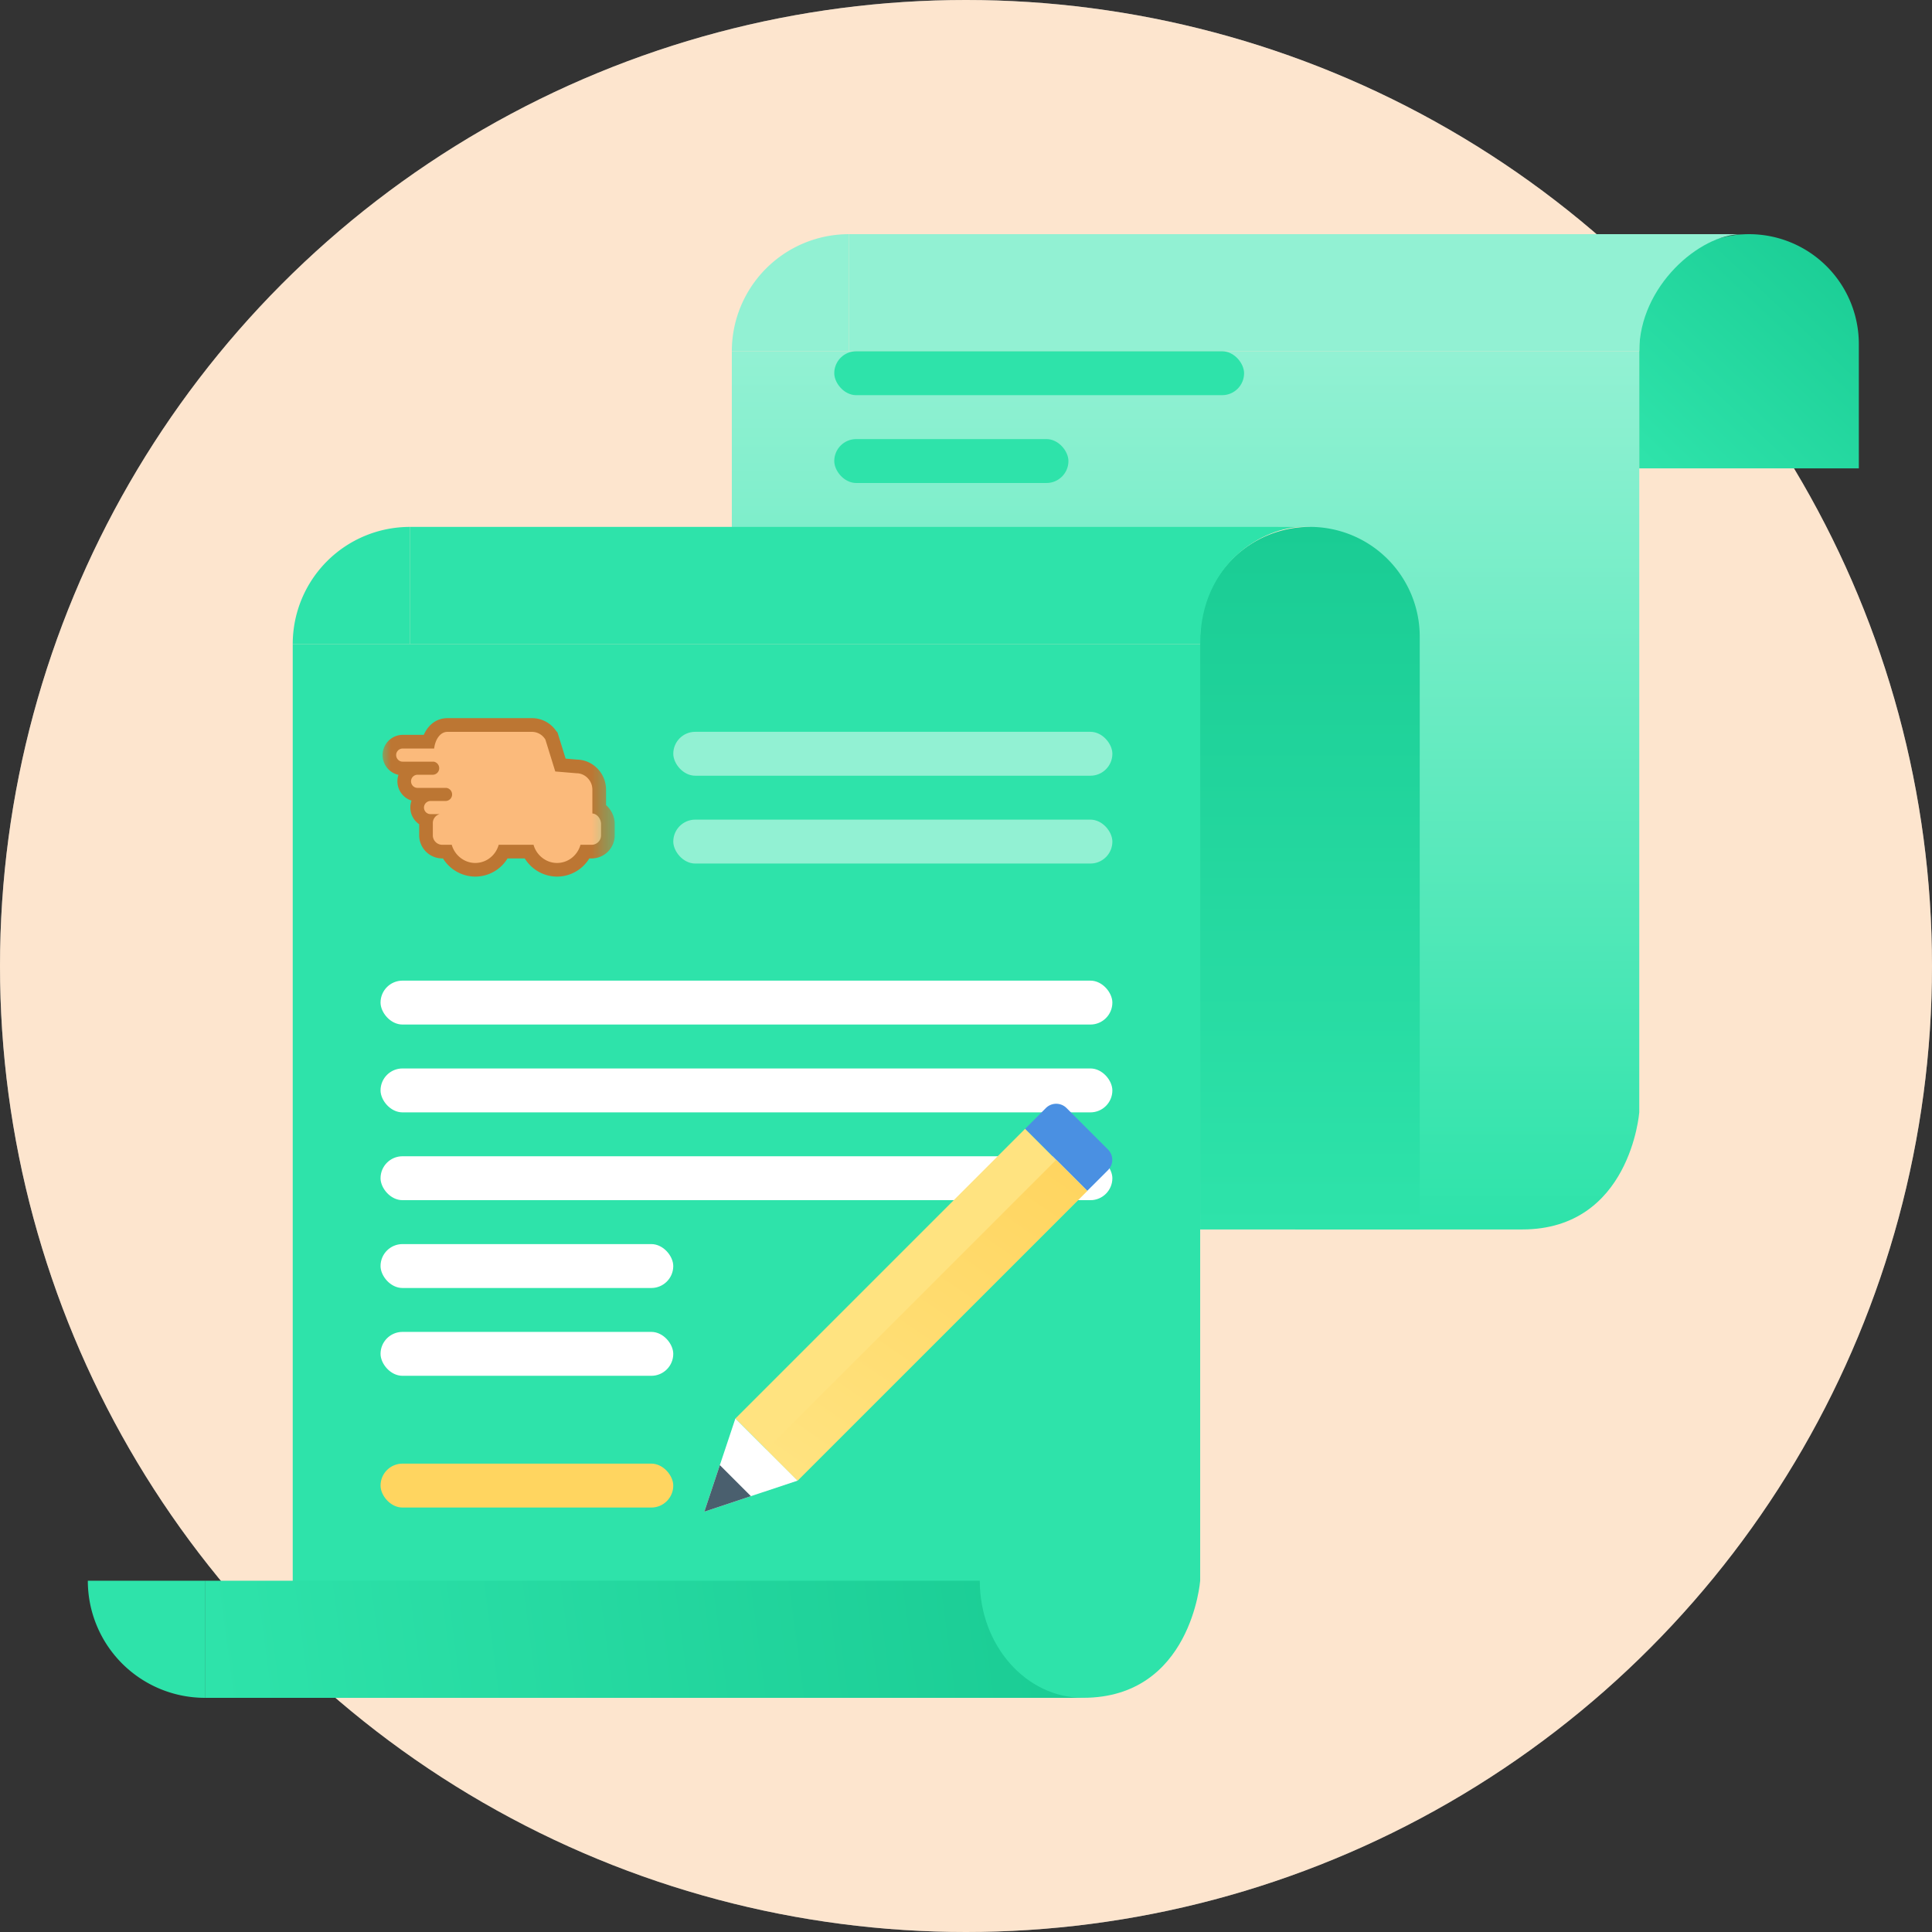 <svg xmlns="http://www.w3.org/2000/svg" xmlns:xlink="http://www.w3.org/1999/xlink" width="96" height="96" viewBox="0 0 96 96">
    <rect x="0" y="0" width="96" height="96" fill="#333333" stroke="none"/>
    <defs>
        <circle id="a" cx="48" cy="48" r="48"/>
        <linearGradient id="b" x1="100%" x2="0%" y1="49.111%" y2="50.889%">
            <stop offset="0%" stop-color="#1ACC94"/>
            <stop offset="100%" stop-color="#2EE3AA"/>
        </linearGradient>
        <path id="c" d="M0 0h5.818v5.818A5.818 5.818 0 0 1 0 0z"/>
        <linearGradient id="d" x1="50%" x2="50%" y1="0%" y2="100%">
            <stop offset="0%" stop-color="#92F1D3"/>
            <stop offset="100%" stop-color="#2EE3AA"/>
        </linearGradient>
        <linearGradient id="e" x1="72.057%" x2="72.057%" y1="0%" y2="100%">
            <stop offset="0%" stop-color="#1ACC94"/>
            <stop offset="100%" stop-color="#2EE3AA"/>
        </linearGradient>
        <path id="f" d="M0 0h5.818v5.818A5.818 5.818 0 0 1 0 0z"/>
        <linearGradient id="g" x1="93.945%" x2="6.055%" y1="0%" y2="100%">
            <stop offset="0%" stop-color="#1ACC94"/>
            <stop offset="100%" stop-color="#2EE3AA"/>
        </linearGradient>
        <path id="h" d="M0 0h5.818v5.818A5.818 5.818 0 0 1 0 0z"/>
        <linearGradient id="i" x1="100%" x2="0%" y1="49.426%" y2="51.42%">
            <stop offset="0%" stop-color="#FFE380"/>
            <stop offset="100%" stop-color="#FFD560"/>
        </linearGradient>
        <path id="j" d="M0 0h11.636v11.636H0z"/>
    </defs>
    <g fill="none" fill-rule="evenodd">
        <g fill-rule="nonzero">
            <use fill="#FFF" xlink:href="#a"/>
            <use fill="#FABF86" fill-opacity=".4" xlink:href="#a"/>
        </g>
        <g transform="translate(4.364 11.636)">
            <path fill="#2EE3AA" fill-rule="nonzero" d="M10.182 20.364h45.09v46.545s-.443 5.818-5.817 5.818H10.182V20.364z"/>
            <rect width="36.364" height="2.182" x="14.545" y="37.091" fill="#FFF" fill-rule="nonzero" rx="1.091"/>
            <rect width="21.818" height="2.182" x="29.091" y="24.727" fill="#92F1D3" fill-rule="nonzero" rx="1.091"/>
            <rect width="21.818" height="2.182" x="29.091" y="29.091" fill="#92F1D3" fill-rule="nonzero" rx="1.091"/>
            <rect width="14.545" height="2.182" x="14.545" y="50.182" fill="#FFF" fill-rule="nonzero" rx="1.091"/>
            <rect width="14.545" height="2.182" x="14.545" y="54.545" fill="#FFF" fill-rule="nonzero" rx="1.091"/>
            <rect width="14.545" height="2.182" x="14.545" y="61.091" fill="#FFD560" fill-rule="nonzero" rx="1.091"/>
            <rect width="36.364" height="2.182" x="14.545" y="41.455" fill="#FFF" fill-rule="nonzero" rx="1.091"/>
            <rect width="36.364" height="2.182" x="14.545" y="45.818" fill="#FFF" fill-rule="nonzero" rx="1.091"/>
            <g fill-rule="nonzero" transform="translate(0 66.91)">
                <path fill="url(#b)" d="M44.32 0c0 3.213 2.3 5.818 5.135 5.818H5.818V0h38.503z"/>
                <use fill="#2EE3AA" xlink:href="#c"/>
            </g>
            <path fill="url(#d)" fill-rule="nonzero" d="M32 5.818h45.09v37.818s-.443 5.819-5.817 5.819H60l.727-34.91L32 14.663V5.818z"/>
            <path fill="url(#e)" fill-rule="nonzero" d="M60.727 14.545A5.455 5.455 0 0 1 66.182 20v29.455h-10.91V20a5.455 5.455 0 0 1 5.455-5.455z"/>
            <g fill="#2EE3AA" fill-rule="nonzero" transform="matrix(1 0 0 -1 10.182 20.364)">
                <path d="M45.09 0c0 4.075 3.2 5.818 5.092 5.818H5.818V0h39.273z"/>
                <use xlink:href="#f"/>
            </g>
            <g fill-rule="nonzero">
                <path fill="url(#g)" d="M50.545 0A5.455 5.455 0 0 1 56 5.455v6.181H45.09V5.455A5.455 5.455 0 0 1 50.546 0z" transform="translate(32)"/>
                <g fill="#92F1D3" transform="matrix(1 0 0 -1 32 5.818)">
                    <path d="M45.09 0c0 3.213 2.987 5.818 5.092 5.818H5.818V0h39.273z"/>
                    <use xlink:href="#h"/>
                </g>
            </g>
            <g fill="#2EE3AA" fill-rule="nonzero" transform="translate(37.09 5.818)">
                <rect width="20.364" height="2.182" rx="1.091"/>
                <rect width="11.636" height="2.182" y="4.364" rx="1.091"/>
            </g>
            <g fill-rule="nonzero">
                <path fill="#FFE380" d="M49.661 47.538l-14.4 14.4-3.085-3.087 14.4-14.4z"/>
                <path fill="#4A90E2" d="M50.69 46.509l-1.029 1.028-3.085-3.085 1.028-1.029a.727.727 0 0 1 1.029 0l2.057 2.057a.727.727 0 0 1 0 1.029z"/>
                <path fill="url(#i)" d="M2.182 0h20.364v2.182H2.182z" transform="rotate(135 16.076 33.602)"/>
                <path fill="#FFF" d="M35.262 61.937l-4.628 1.542 1.542-4.628z"/>
                <path fill="#4A5F6E" d="M32.948 62.708l-2.314.771.771-2.314z"/>
            </g>
            <g transform="translate(14.545 21.818)">
                <mask id="k" fill="#fff">
                    <use xlink:href="#j"/>
                </mask>
                <g mask="url(#k)">
                    <path fill="#BC7633" fill-rule="nonzero" d="M11.632 7.383l.004.073v.592a1.15 1.15 0 0 1-1.14 1.153h-.123a1.88 1.88 0 0 1-1.604.903 1.895 1.895 0 0 1-1.603-.903H6.31a1.88 1.88 0 0 1-1.604.903 1.895 1.895 0 0 1-1.603-.903H3.06a1.15 1.15 0 0 1-1.14-1.153v-.544a1.01 1.01 0 0 1-.38-1.176 1.008 1.008 0 0 1-.65-1.28 1.006 1.006 0 0 1 .204-1.988h1.055c.212-.48.613-.83 1.183-.83h4.183a1.455 1.455 0 0 1 1.216.644l.061.064.404 1.303.572.049c.796.018 1.437.689 1.437 1.493v.77c.236.202.393.5.428.83z"/>
                    <path fill="#FBBA7B" d="M10.526 5.783c0-.445-.36-.815-.792-.815L8.682 4.88l-.491-1.585c-.014-.015-.014-.03-.029-.044a.778.778 0 0 0-.648-.34H3.331c-.404 0-.624.444-.667.829H1.093a.324.324 0 0 0-.317.326c0 .177.144.326.317.326h1.549a.33.33 0 0 1 .273.325.324.324 0 0 1-.316.326h-.767a.324.324 0 0 0-.317.326c0 .178.144.326.317.326H3.238c.173 0 .317.148.317.326a.324.324 0 0 1-.317.325h-.74a.33.33 0 0 0-.34.326c0 .178.143.326.316.326h.47a.46.46 0 0 0-.346.459v.592a.47.47 0 0 0 .46.474h.48c.144.518.62.903 1.167.903.561 0 1.022-.385 1.166-.903h1.731c.144.518.62.903 1.167.903.561 0 1.022-.385 1.166-.903h.562a.47.47 0 0 0 .46-.474v-.592c-.028-.267-.215-.474-.431-.489V5.783z"/>
                </g>
            </g>
        </g>
    </g>
</svg>
